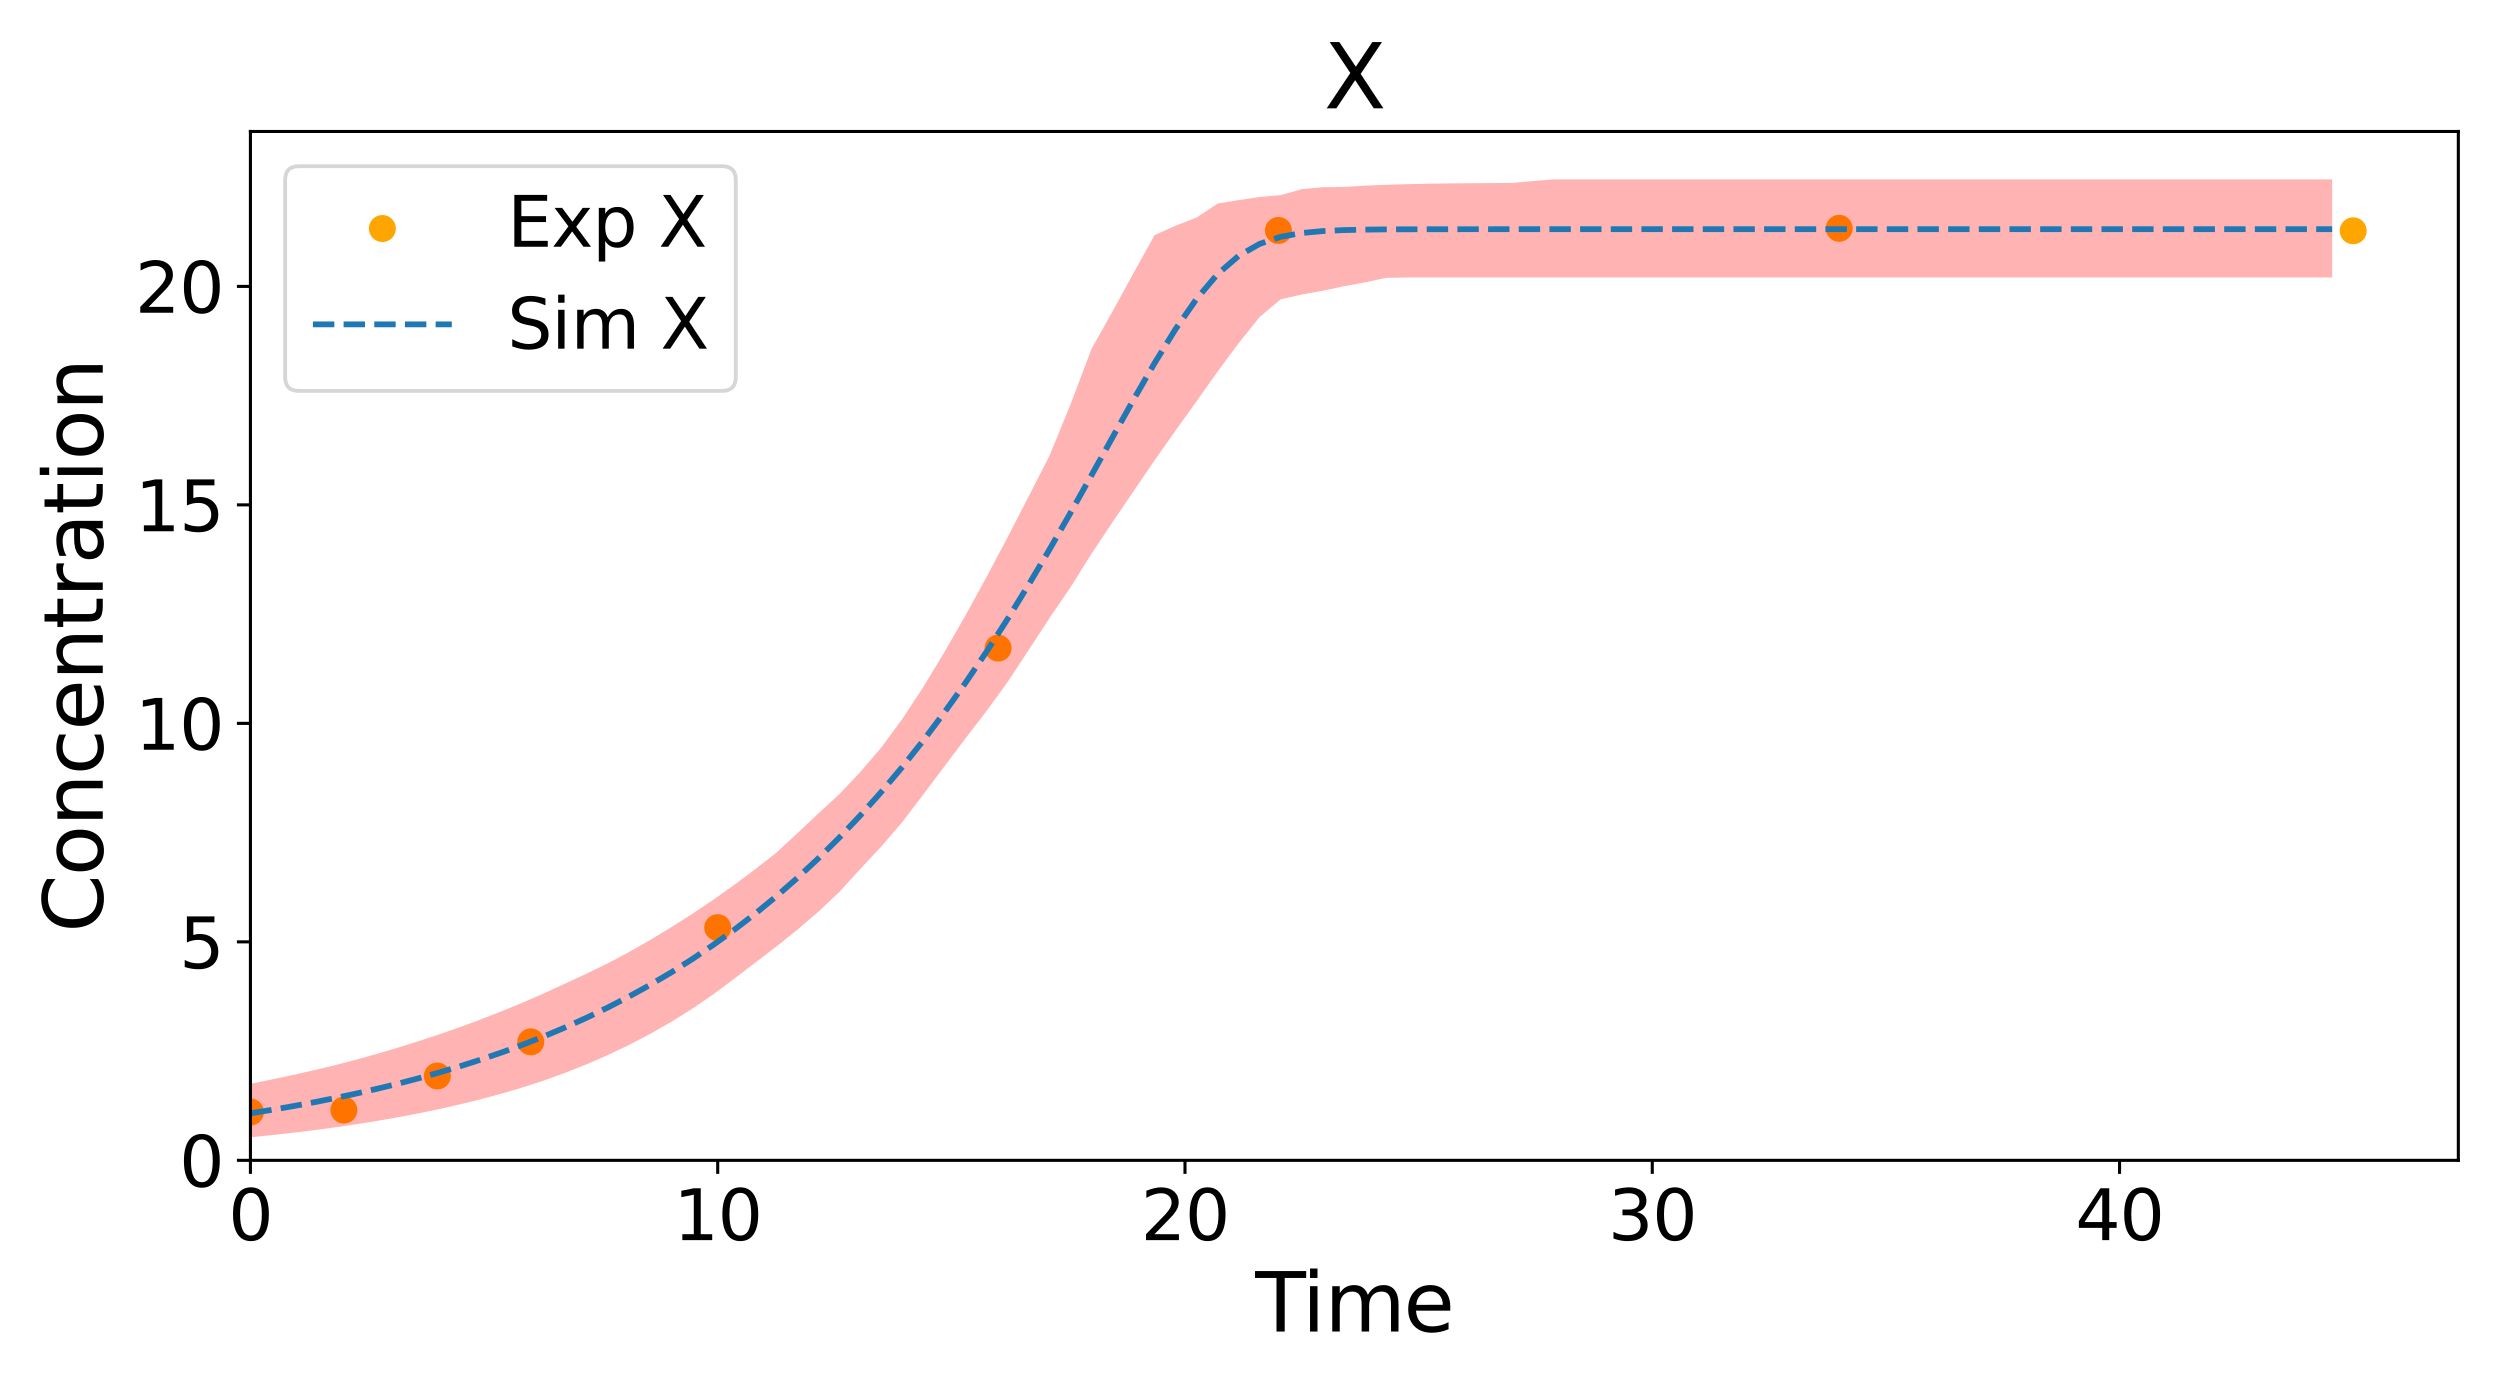 <?xml version="1.0" encoding="utf-8" standalone="no"?>
<!DOCTYPE svg PUBLIC "-//W3C//DTD SVG 1.1//EN"
  "http://www.w3.org/Graphics/SVG/1.1/DTD/svg11.dtd">
<svg xmlns:xlink="http://www.w3.org/1999/xlink" width="648pt" height="360pt" viewBox="0 0 648 360" xmlns="http://www.w3.org/2000/svg" version="1.1">
 <defs>
  <style type="text/css">*{stroke-linejoin: round; stroke-linecap: butt}</style>
 </defs>
 <g id="figure_1">
  <g id="patch_1">
   <path d="M 0 360 
L 648 360 
L 648 0 
L 0 0 
z
" style="fill: #ffffff"/>
  </g>
  <g id="axes_1">
   <g id="patch_2">
    <path d="M 64.91 300.76 
L 637.2 300.76 
L 637.2 34.08 
L 64.91 34.08 
z
" style="fill: #ffffff"/>
   </g>
   <g id="PathCollection_1">
    <defs>
     <path id="m15a6f00eaa" d="M 0 3 
C 0.796 3 1.559 2.684 2.121 2.121 
C 2.684 1.559 3 0.796 3 0 
C 3 -0.796 2.684 -1.559 2.121 -2.121 
C 1.559 -2.684 0.796 -3 0 -3 
C -0.796 -3 -1.559 -2.684 -2.121 -2.121 
C -2.684 -1.559 -3 -0.796 -3 0 
C -3 0.796 -2.684 1.559 -2.121 2.121 
C -1.559 2.684 -0.796 3 0 3 
z
" style="stroke: #ffa500"/>
    </defs>
    <g clip-path="url(#p1b771537bd)">
     <use xlink:href="#m15a6f00eaa" x="64.91" y="288.233" style="fill: #ffa500; stroke: #ffa500"/>
     <use xlink:href="#m15a6f00eaa" x="89.134" y="287.74" style="fill: #ffa500; stroke: #ffa500"/>
     <use xlink:href="#m15a6f00eaa" x="113.358" y="278.895" style="fill: #ffa500; stroke: #ffa500"/>
     <use xlink:href="#m15a6f00eaa" x="137.582" y="270.051" style="fill: #ffa500; stroke: #ffa500"/>
     <use xlink:href="#m15a6f00eaa" x="186.03" y="240.443" style="fill: #ffa500; stroke: #ffa500"/>
     <use xlink:href="#m15a6f00eaa" x="258.701" y="167.985" style="fill: #ffa500; stroke: #ffa500"/>
     <use xlink:href="#m15a6f00eaa" x="331.373" y="59.737" style="fill: #ffa500; stroke: #ffa500"/>
     <use xlink:href="#m15a6f00eaa" x="476.717" y="59.18" style="fill: #ffa500; stroke: #ffa500"/>
     <use xlink:href="#m15a6f00eaa" x="609.948" y="59.817" style="fill: #ffa500; stroke: #ffa500"/>
    </g>
   </g>
   <g id="PolyCollection_1">
    <defs>
     <path id="mb73b0d4533" d="M 64.91 -79.079 
L 64.91 -65.21 
L 70.36 -65.773 
L 75.811 -66.384 
L 81.261 -67.05 
L 86.712 -67.779 
L 92.162 -68.575 
L 97.612 -69.446 
L 103.063 -70.394 
L 108.513 -71.429 
L 113.963 -72.56 
L 119.414 -73.797 
L 124.864 -75.149 
L 130.315 -76.626 
L 135.765 -78.238 
L 141.215 -80.013 
L 146.666 -81.997 
L 152.116 -84.167 
L 157.566 -86.543 
L 163.017 -89.143 
L 168.467 -91.987 
L 173.918 -95.098 
L 179.368 -98.501 
L 184.818 -102.222 
L 190.269 -106.29 
L 195.719 -110.455 
L 201.17 -114.609 
L 206.62 -118.96 
L 212.07 -123.64 
L 217.521 -128.76 
L 222.971 -134.742 
L 228.421 -140.574 
L 233.872 -146.922 
L 239.322 -154.085 
L 244.773 -161.321 
L 250.223 -168.562 
L 255.673 -175.662 
L 261.124 -183.148 
L 266.574 -191.428 
L 272.024 -199.789 
L 277.475 -207.776 
L 282.925 -216.49 
L 288.376 -224.679 
L 293.826 -232.674 
L 299.276 -240.703 
L 304.727 -248.431 
L 310.177 -256.039 
L 315.628 -263.726 
L 321.078 -271.067 
L 326.528 -277.855 
L 331.979 -282.441 
L 337.429 -283.668 
L 342.879 -284.638 
L 348.33 -285.805 
L 353.78 -286.793 
L 359.231 -287.979 
L 364.681 -288.075 
L 370.131 -288.078 
L 375.582 -288.08 
L 381.032 -288.081 
L 386.482 -288.081 
L 391.933 -288.082 
L 397.383 -288.082 
L 402.834 -288.082 
L 408.284 -288.082 
L 413.734 -288.082 
L 419.185 -288.082 
L 424.635 -288.082 
L 430.086 -288.082 
L 435.536 -288.082 
L 440.986 -288.082 
L 446.437 -288.082 
L 451.887 -288.082 
L 457.337 -288.082 
L 462.788 -288.082 
L 468.238 -288.082 
L 473.689 -288.082 
L 479.139 -288.082 
L 484.589 -288.082 
L 490.04 -288.082 
L 495.49 -288.082 
L 500.94 -288.082 
L 506.391 -288.082 
L 511.841 -288.082 
L 517.292 -288.082 
L 522.742 -288.082 
L 528.192 -288.082 
L 533.643 -288.082 
L 539.093 -288.082 
L 544.544 -288.082 
L 549.994 -288.082 
L 555.444 -288.082 
L 560.895 -288.082 
L 566.345 -288.082 
L 571.795 -288.082 
L 577.246 -288.082 
L 582.696 -288.082 
L 588.147 -288.082 
L 593.597 -288.082 
L 599.047 -288.082 
L 604.498 -288.082 
L 604.498 -313.505 
L 604.498 -313.505 
L 599.047 -313.505 
L 593.597 -313.505 
L 588.147 -313.505 
L 582.696 -313.505 
L 577.246 -313.505 
L 571.795 -313.505 
L 566.345 -313.505 
L 560.895 -313.505 
L 555.444 -313.505 
L 549.994 -313.505 
L 544.544 -313.505 
L 539.093 -313.505 
L 533.643 -313.505 
L 528.192 -313.505 
L 522.742 -313.505 
L 517.292 -313.505 
L 511.841 -313.505 
L 506.391 -313.505 
L 500.94 -313.505 
L 495.49 -313.505 
L 490.04 -313.505 
L 484.589 -313.505 
L 479.139 -313.505 
L 473.689 -313.505 
L 468.238 -313.505 
L 462.788 -313.505 
L 457.337 -313.505 
L 451.887 -313.505 
L 446.437 -313.505 
L 440.986 -313.505 
L 435.536 -313.505 
L 430.086 -313.505 
L 424.635 -313.505 
L 419.185 -313.505 
L 413.734 -313.505 
L 408.284 -313.505 
L 402.834 -313.505 
L 397.383 -313.084 
L 391.933 -312.582 
L 386.482 -312.554 
L 381.032 -312.514 
L 375.582 -312.457 
L 370.131 -312.376 
L 364.681 -312.261 
L 359.231 -312.099 
L 353.78 -311.869 
L 348.33 -311.545 
L 342.879 -311.473 
L 337.429 -310.972 
L 331.979 -309.426 
L 326.528 -308.939 
L 321.078 -308.138 
L 315.628 -307.247 
L 310.177 -303.629 
L 304.727 -301.499 
L 299.276 -299.082 
L 293.826 -289.256 
L 288.376 -279.303 
L 282.925 -269.565 
L 277.475 -255.159 
L 272.024 -241.867 
L 266.574 -231.215 
L 261.124 -220.662 
L 255.673 -210.361 
L 250.223 -200.438 
L 244.773 -190.942 
L 239.322 -181.935 
L 233.872 -173.631 
L 228.421 -166.241 
L 222.971 -159.873 
L 217.521 -154.12 
L 212.07 -149.091 
L 206.62 -143.977 
L 201.17 -138.945 
L 195.719 -134.666 
L 190.269 -130.602 
L 184.818 -126.744 
L 179.368 -123.085 
L 173.918 -119.615 
L 168.467 -116.325 
L 163.017 -113.208 
L 157.566 -110.327 
L 152.116 -107.672 
L 146.666 -105.143 
L 141.215 -102.628 
L 135.765 -100.246 
L 130.315 -97.992 
L 124.864 -95.858 
L 119.414 -93.842 
L 113.963 -91.935 
L 108.513 -90.131 
L 103.063 -88.424 
L 97.612 -86.811 
L 92.162 -85.286 
L 86.712 -83.87 
L 81.261 -82.572 
L 75.811 -81.342 
L 70.36 -80.179 
L 64.91 -79.079 
z
"/>
    </defs>
    <g clip-path="url(#p1b771537bd)">
     <use xlink:href="#mb73b0d4533" x="0" y="360" style="fill: #ff0000; fill-opacity: 0.3"/>
    </g>
   </g>
   <g id="matplotlib.axis_1">
    <g id="xtick_1">
     <g id="line2d_1">
      <defs>
       <path id="mc00c26a6cc" d="M 0 0 
L 0 3.5 
" style="stroke: #000000; stroke-width: 0.8"/>
      </defs>
      <g>
       <use xlink:href="#mc00c26a6cc" x="64.91" y="300.76" style="stroke: #000000; stroke-width: 0.8"/>
      </g>
     </g>
     <g id="text_1">
      <!-- 0 -->
      <g transform="translate(59.184 321.437) scale(0.18 -0.18)">
       <defs>
        <path id="DejaVuSans-30" d="M 2034 4250 
Q 1547 4250 1301 3770 
Q 1056 3291 1056 2328 
Q 1056 1369 1301 889 
Q 1547 409 2034 409 
Q 2525 409 2770 889 
Q 3016 1369 3016 2328 
Q 3016 3291 2770 3770 
Q 2525 4250 2034 4250 
z
M 2034 4750 
Q 2819 4750 3233 4129 
Q 3647 3509 3647 2328 
Q 3647 1150 3233 529 
Q 2819 -91 2034 -91 
Q 1250 -91 836 529 
Q 422 1150 422 2328 
Q 422 3509 836 4129 
Q 1250 4750 2034 4750 
z
" transform="scale(0.016)"/>
       </defs>
       <use xlink:href="#DejaVuSans-30"/>
      </g>
     </g>
    </g>
    <g id="xtick_2">
     <g id="line2d_2">
      <g>
       <use xlink:href="#mc00c26a6cc" x="186.03" y="300.76" style="stroke: #000000; stroke-width: 0.8"/>
      </g>
     </g>
     <g id="text_2">
      <!-- 10 -->
      <g transform="translate(174.577 321.437) scale(0.18 -0.18)">
       <defs>
        <path id="DejaVuSans-31" d="M 794 531 
L 1825 531 
L 1825 4091 
L 703 3866 
L 703 4441 
L 1819 4666 
L 2450 4666 
L 2450 531 
L 3481 531 
L 3481 0 
L 794 0 
L 794 531 
z
" transform="scale(0.016)"/>
       </defs>
       <use xlink:href="#DejaVuSans-31"/>
       <use xlink:href="#DejaVuSans-30" x="63.623"/>
      </g>
     </g>
    </g>
    <g id="xtick_3">
     <g id="line2d_3">
      <g>
       <use xlink:href="#mc00c26a6cc" x="307.149" y="300.76" style="stroke: #000000; stroke-width: 0.8"/>
      </g>
     </g>
     <g id="text_3">
      <!-- 20 -->
      <g transform="translate(295.697 321.437) scale(0.18 -0.18)">
       <defs>
        <path id="DejaVuSans-32" d="M 1228 531 
L 3431 531 
L 3431 0 
L 469 0 
L 469 531 
Q 828 903 1448 1529 
Q 2069 2156 2228 2338 
Q 2531 2678 2651 2914 
Q 2772 3150 2772 3378 
Q 2772 3750 2511 3984 
Q 2250 4219 1831 4219 
Q 1534 4219 1204 4116 
Q 875 4013 500 3803 
L 500 4441 
Q 881 4594 1212 4672 
Q 1544 4750 1819 4750 
Q 2544 4750 2975 4387 
Q 3406 4025 3406 3419 
Q 3406 3131 3298 2873 
Q 3191 2616 2906 2266 
Q 2828 2175 2409 1742 
Q 1991 1309 1228 531 
z
" transform="scale(0.016)"/>
       </defs>
       <use xlink:href="#DejaVuSans-32"/>
       <use xlink:href="#DejaVuSans-30" x="63.623"/>
      </g>
     </g>
    </g>
    <g id="xtick_4">
     <g id="line2d_4">
      <g>
       <use xlink:href="#mc00c26a6cc" x="428.269" y="300.76" style="stroke: #000000; stroke-width: 0.8"/>
      </g>
     </g>
     <g id="text_4">
      <!-- 30 -->
      <g transform="translate(416.816 321.437) scale(0.18 -0.18)">
       <defs>
        <path id="DejaVuSans-33" d="M 2597 2516 
Q 3050 2419 3304 2112 
Q 3559 1806 3559 1356 
Q 3559 666 3084 287 
Q 2609 -91 1734 -91 
Q 1441 -91 1130 -33 
Q 819 25 488 141 
L 488 750 
Q 750 597 1062 519 
Q 1375 441 1716 441 
Q 2309 441 2620 675 
Q 2931 909 2931 1356 
Q 2931 1769 2642 2001 
Q 2353 2234 1838 2234 
L 1294 2234 
L 1294 2753 
L 1863 2753 
Q 2328 2753 2575 2939 
Q 2822 3125 2822 3475 
Q 2822 3834 2567 4026 
Q 2313 4219 1838 4219 
Q 1578 4219 1281 4162 
Q 984 4106 628 3988 
L 628 4550 
Q 988 4650 1302 4700 
Q 1616 4750 1894 4750 
Q 2613 4750 3031 4423 
Q 3450 4097 3450 3541 
Q 3450 3153 3228 2886 
Q 3006 2619 2597 2516 
z
" transform="scale(0.016)"/>
       </defs>
       <use xlink:href="#DejaVuSans-33"/>
       <use xlink:href="#DejaVuSans-30" x="63.623"/>
      </g>
     </g>
    </g>
    <g id="xtick_5">
     <g id="line2d_5">
      <g>
       <use xlink:href="#mc00c26a6cc" x="549.388" y="300.76" style="stroke: #000000; stroke-width: 0.8"/>
      </g>
     </g>
     <g id="text_5">
      <!-- 40 -->
      <g transform="translate(537.936 321.437) scale(0.18 -0.18)">
       <defs>
        <path id="DejaVuSans-34" d="M 2419 4116 
L 825 1625 
L 2419 1625 
L 2419 4116 
z
M 2253 4666 
L 3047 4666 
L 3047 1625 
L 3713 1625 
L 3713 1100 
L 3047 1100 
L 3047 0 
L 2419 0 
L 2419 1100 
L 313 1100 
L 313 1709 
L 2253 4666 
z
" transform="scale(0.016)"/>
       </defs>
       <use xlink:href="#DejaVuSans-34"/>
       <use xlink:href="#DejaVuSans-30" x="63.623"/>
      </g>
     </g>
    </g>
    <g id="text_6">
     <!-- Time -->
     <g transform="translate(325.364 345.137) scale(0.21 -0.21)">
      <defs>
       <path id="DejaVuSans-54" d="M -19 4666 
L 3928 4666 
L 3928 4134 
L 2272 4134 
L 2272 0 
L 1638 0 
L 1638 4134 
L -19 4134 
L -19 4666 
z
" transform="scale(0.016)"/>
       <path id="DejaVuSans-69" d="M 603 3500 
L 1178 3500 
L 1178 0 
L 603 0 
L 603 3500 
z
M 603 4863 
L 1178 4863 
L 1178 4134 
L 603 4134 
L 603 4863 
z
" transform="scale(0.016)"/>
       <path id="DejaVuSans-6d" d="M 3328 2828 
Q 3544 3216 3844 3400 
Q 4144 3584 4550 3584 
Q 5097 3584 5394 3201 
Q 5691 2819 5691 2113 
L 5691 0 
L 5113 0 
L 5113 2094 
Q 5113 2597 4934 2840 
Q 4756 3084 4391 3084 
Q 3944 3084 3684 2787 
Q 3425 2491 3425 1978 
L 3425 0 
L 2847 0 
L 2847 2094 
Q 2847 2600 2669 2842 
Q 2491 3084 2119 3084 
Q 1678 3084 1418 2786 
Q 1159 2488 1159 1978 
L 1159 0 
L 581 0 
L 581 3500 
L 1159 3500 
L 1159 2956 
Q 1356 3278 1631 3431 
Q 1906 3584 2284 3584 
Q 2666 3584 2933 3390 
Q 3200 3197 3328 2828 
z
" transform="scale(0.016)"/>
       <path id="DejaVuSans-65" d="M 3597 1894 
L 3597 1613 
L 953 1613 
Q 991 1019 1311 708 
Q 1631 397 2203 397 
Q 2534 397 2845 478 
Q 3156 559 3463 722 
L 3463 178 
Q 3153 47 2828 -22 
Q 2503 -91 2169 -91 
Q 1331 -91 842 396 
Q 353 884 353 1716 
Q 353 2575 817 3079 
Q 1281 3584 2069 3584 
Q 2775 3584 3186 3129 
Q 3597 2675 3597 1894 
z
M 3022 2063 
Q 3016 2534 2758 2815 
Q 2500 3097 2075 3097 
Q 1594 3097 1305 2825 
Q 1016 2553 972 2059 
L 3022 2063 
z
" transform="scale(0.016)"/>
      </defs>
      <use xlink:href="#DejaVuSans-54"/>
      <use xlink:href="#DejaVuSans-69" x="57.959"/>
      <use xlink:href="#DejaVuSans-6d" x="85.742"/>
      <use xlink:href="#DejaVuSans-65" x="183.154"/>
     </g>
    </g>
   </g>
   <g id="matplotlib.axis_2">
    <g id="ytick_1">
     <g id="line2d_6">
      <defs>
       <path id="m21cc83c727" d="M 0 0 
L -3.5 0 
" style="stroke: #000000; stroke-width: 0.8"/>
      </defs>
      <g>
       <use xlink:href="#m21cc83c727" x="64.91" y="300.76" style="stroke: #000000; stroke-width: 0.8"/>
      </g>
     </g>
     <g id="text_7">
      <!-- 0 -->
      <g transform="translate(46.458 307.599) scale(0.18 -0.18)">
       <use xlink:href="#DejaVuSans-30"/>
      </g>
     </g>
    </g>
    <g id="ytick_2">
     <g id="line2d_7">
      <g>
       <use xlink:href="#m21cc83c727" x="64.91" y="244.127" style="stroke: #000000; stroke-width: 0.8"/>
      </g>
     </g>
     <g id="text_8">
      <!-- 5 -->
      <g transform="translate(46.458 250.966) scale(0.18 -0.18)">
       <defs>
        <path id="DejaVuSans-35" d="M 691 4666 
L 3169 4666 
L 3169 4134 
L 1269 4134 
L 1269 2991 
Q 1406 3038 1543 3061 
Q 1681 3084 1819 3084 
Q 2600 3084 3056 2656 
Q 3513 2228 3513 1497 
Q 3513 744 3044 326 
Q 2575 -91 1722 -91 
Q 1428 -91 1123 -41 
Q 819 9 494 109 
L 494 744 
Q 775 591 1075 516 
Q 1375 441 1709 441 
Q 2250 441 2565 725 
Q 2881 1009 2881 1497 
Q 2881 1984 2565 2268 
Q 2250 2553 1709 2553 
Q 1456 2553 1204 2497 
Q 953 2441 691 2322 
L 691 4666 
z
" transform="scale(0.016)"/>
       </defs>
       <use xlink:href="#DejaVuSans-35"/>
      </g>
     </g>
    </g>
    <g id="ytick_3">
     <g id="line2d_8">
      <g>
       <use xlink:href="#m21cc83c727" x="64.91" y="187.495" style="stroke: #000000; stroke-width: 0.8"/>
      </g>
     </g>
     <g id="text_9">
      <!-- 10 -->
      <g transform="translate(35.005 194.334) scale(0.18 -0.18)">
       <use xlink:href="#DejaVuSans-31"/>
       <use xlink:href="#DejaVuSans-30" x="63.623"/>
      </g>
     </g>
    </g>
    <g id="ytick_4">
     <g id="line2d_9">
      <g>
       <use xlink:href="#m21cc83c727" x="64.91" y="130.862" style="stroke: #000000; stroke-width: 0.8"/>
      </g>
     </g>
     <g id="text_10">
      <!-- 15 -->
      <g transform="translate(35.005 137.701) scale(0.18 -0.18)">
       <use xlink:href="#DejaVuSans-31"/>
       <use xlink:href="#DejaVuSans-35" x="63.623"/>
      </g>
     </g>
    </g>
    <g id="ytick_5">
     <g id="line2d_10">
      <g>
       <use xlink:href="#m21cc83c727" x="64.91" y="74.23" style="stroke: #000000; stroke-width: 0.8"/>
      </g>
     </g>
     <g id="text_11">
      <!-- 20 -->
      <g transform="translate(35.005 81.069) scale(0.18 -0.18)">
       <use xlink:href="#DejaVuSans-32"/>
       <use xlink:href="#DejaVuSans-30" x="63.623"/>
      </g>
     </g>
    </g>
    <g id="text_12">
     <!-- Concentration -->
     <g transform="translate(26.638 241.699) rotate(-90) scale(0.21 -0.21)">
      <defs>
       <path id="DejaVuSans-43" d="M 4122 4306 
L 4122 3641 
Q 3803 3938 3442 4084 
Q 3081 4231 2675 4231 
Q 1875 4231 1450 3742 
Q 1025 3253 1025 2328 
Q 1025 1406 1450 917 
Q 1875 428 2675 428 
Q 3081 428 3442 575 
Q 3803 722 4122 1019 
L 4122 359 
Q 3791 134 3420 21 
Q 3050 -91 2638 -91 
Q 1578 -91 968 557 
Q 359 1206 359 2328 
Q 359 3453 968 4101 
Q 1578 4750 2638 4750 
Q 3056 4750 3426 4639 
Q 3797 4528 4122 4306 
z
" transform="scale(0.016)"/>
       <path id="DejaVuSans-6f" d="M 1959 3097 
Q 1497 3097 1228 2736 
Q 959 2375 959 1747 
Q 959 1119 1226 758 
Q 1494 397 1959 397 
Q 2419 397 2687 759 
Q 2956 1122 2956 1747 
Q 2956 2369 2687 2733 
Q 2419 3097 1959 3097 
z
M 1959 3584 
Q 2709 3584 3137 3096 
Q 3566 2609 3566 1747 
Q 3566 888 3137 398 
Q 2709 -91 1959 -91 
Q 1206 -91 779 398 
Q 353 888 353 1747 
Q 353 2609 779 3096 
Q 1206 3584 1959 3584 
z
" transform="scale(0.016)"/>
       <path id="DejaVuSans-6e" d="M 3513 2113 
L 3513 0 
L 2938 0 
L 2938 2094 
Q 2938 2591 2744 2837 
Q 2550 3084 2163 3084 
Q 1697 3084 1428 2787 
Q 1159 2491 1159 1978 
L 1159 0 
L 581 0 
L 581 3500 
L 1159 3500 
L 1159 2956 
Q 1366 3272 1645 3428 
Q 1925 3584 2291 3584 
Q 2894 3584 3203 3211 
Q 3513 2838 3513 2113 
z
" transform="scale(0.016)"/>
       <path id="DejaVuSans-63" d="M 3122 3366 
L 3122 2828 
Q 2878 2963 2633 3030 
Q 2388 3097 2138 3097 
Q 1578 3097 1268 2742 
Q 959 2388 959 1747 
Q 959 1106 1268 751 
Q 1578 397 2138 397 
Q 2388 397 2633 464 
Q 2878 531 3122 666 
L 3122 134 
Q 2881 22 2623 -34 
Q 2366 -91 2075 -91 
Q 1284 -91 818 406 
Q 353 903 353 1747 
Q 353 2603 823 3093 
Q 1294 3584 2113 3584 
Q 2378 3584 2631 3529 
Q 2884 3475 3122 3366 
z
" transform="scale(0.016)"/>
       <path id="DejaVuSans-74" d="M 1172 4494 
L 1172 3500 
L 2356 3500 
L 2356 3053 
L 1172 3053 
L 1172 1153 
Q 1172 725 1289 603 
Q 1406 481 1766 481 
L 2356 481 
L 2356 0 
L 1766 0 
Q 1100 0 847 248 
Q 594 497 594 1153 
L 594 3053 
L 172 3053 
L 172 3500 
L 594 3500 
L 594 4494 
L 1172 4494 
z
" transform="scale(0.016)"/>
       <path id="DejaVuSans-72" d="M 2631 2963 
Q 2534 3019 2420 3045 
Q 2306 3072 2169 3072 
Q 1681 3072 1420 2755 
Q 1159 2438 1159 1844 
L 1159 0 
L 581 0 
L 581 3500 
L 1159 3500 
L 1159 2956 
Q 1341 3275 1631 3429 
Q 1922 3584 2338 3584 
Q 2397 3584 2469 3576 
Q 2541 3569 2628 3553 
L 2631 2963 
z
" transform="scale(0.016)"/>
       <path id="DejaVuSans-61" d="M 2194 1759 
Q 1497 1759 1228 1600 
Q 959 1441 959 1056 
Q 959 750 1161 570 
Q 1363 391 1709 391 
Q 2188 391 2477 730 
Q 2766 1069 2766 1631 
L 2766 1759 
L 2194 1759 
z
M 3341 1997 
L 3341 0 
L 2766 0 
L 2766 531 
Q 2569 213 2275 61 
Q 1981 -91 1556 -91 
Q 1019 -91 701 211 
Q 384 513 384 1019 
Q 384 1609 779 1909 
Q 1175 2209 1959 2209 
L 2766 2209 
L 2766 2266 
Q 2766 2663 2505 2880 
Q 2244 3097 1772 3097 
Q 1472 3097 1187 3025 
Q 903 2953 641 2809 
L 641 3341 
Q 956 3463 1253 3523 
Q 1550 3584 1831 3584 
Q 2591 3584 2966 3190 
Q 3341 2797 3341 1997 
z
" transform="scale(0.016)"/>
      </defs>
      <use xlink:href="#DejaVuSans-43"/>
      <use xlink:href="#DejaVuSans-6f" x="69.824"/>
      <use xlink:href="#DejaVuSans-6e" x="131.006"/>
      <use xlink:href="#DejaVuSans-63" x="194.385"/>
      <use xlink:href="#DejaVuSans-65" x="249.365"/>
      <use xlink:href="#DejaVuSans-6e" x="310.889"/>
      <use xlink:href="#DejaVuSans-74" x="374.268"/>
      <use xlink:href="#DejaVuSans-72" x="413.477"/>
      <use xlink:href="#DejaVuSans-61" x="454.59"/>
      <use xlink:href="#DejaVuSans-74" x="515.869"/>
      <use xlink:href="#DejaVuSans-69" x="555.078"/>
      <use xlink:href="#DejaVuSans-6f" x="582.861"/>
      <use xlink:href="#DejaVuSans-6e" x="644.043"/>
     </g>
    </g>
   </g>
   <g id="line2d_11">
    <path d="M 64.91 288.567 
L 70.36 287.687 
L 75.811 286.743 
L 81.261 285.732 
L 86.712 284.649 
L 92.162 283.489 
L 97.612 282.247 
L 103.063 280.915 
L 108.513 279.488 
L 113.963 277.959 
L 119.414 276.322 
L 124.864 274.569 
L 130.315 272.692 
L 135.765 270.682 
L 141.215 268.531 
L 146.666 266.229 
L 152.116 263.765 
L 157.566 261.13 
L 163.017 258.312 
L 168.467 255.299 
L 173.918 252.078 
L 179.368 248.636 
L 184.818 244.96 
L 190.269 241.035 
L 195.719 236.846 
L 201.17 232.377 
L 206.62 227.612 
L 212.07 222.535 
L 217.521 217.132 
L 222.971 211.387 
L 228.421 205.281 
L 233.872 198.8 
L 239.322 191.932 
L 244.773 184.676 
L 250.223 177.024 
L 255.673 168.97 
L 261.124 160.507 
L 266.574 151.645 
L 272.024 142.43 
L 277.475 132.914 
L 282.925 123.17 
L 288.376 113.329 
L 293.826 103.549 
L 299.276 94.104 
L 304.727 85.26 
L 310.177 77.434 
L 315.628 71.012 
L 321.078 66.293 
L 326.528 63.197 
L 331.979 61.377 
L 337.429 60.394 
L 342.879 59.89 
L 348.33 59.641 
L 353.78 59.519 
L 359.231 59.46 
L 364.681 59.432 
L 370.131 59.418 
L 375.582 59.411 
L 381.032 59.408 
L 386.482 59.407 
L 391.933 59.406 
L 397.383 59.406 
L 402.834 59.405 
L 408.284 59.405 
L 413.734 59.405 
L 419.185 59.405 
L 424.635 59.405 
L 430.086 59.405 
L 435.536 59.405 
L 440.986 59.405 
L 446.437 59.405 
L 451.887 59.405 
L 457.337 59.405 
L 462.788 59.405 
L 468.238 59.405 
L 473.689 59.405 
L 479.139 59.405 
L 484.589 59.405 
L 490.04 59.405 
L 495.49 59.405 
L 500.94 59.405 
L 506.391 59.405 
L 511.841 59.405 
L 517.292 59.405 
L 522.742 59.405 
L 528.192 59.405 
L 533.643 59.405 
L 539.093 59.405 
L 544.544 59.405 
L 549.994 59.405 
L 555.444 59.405 
L 560.895 59.405 
L 566.345 59.405 
L 571.795 59.405 
L 577.246 59.405 
L 582.696 59.405 
L 588.147 59.405 
L 593.597 59.405 
L 599.047 59.405 
L 604.498 59.405 
" clip-path="url(#p1b771537bd)" style="fill: none; stroke-dasharray: 5.55,2.4; stroke-dashoffset: 0; stroke: #1f77b4; stroke-width: 1.5"/>
   </g>
   <g id="patch_3">
    <path d="M 64.91 300.76 
L 64.91 34.08 
" style="fill: none; stroke: #000000; stroke-width: 0.8; stroke-linejoin: miter; stroke-linecap: square"/>
   </g>
   <g id="patch_4">
    <path d="M 637.2 300.76 
L 637.2 34.08 
" style="fill: none; stroke: #000000; stroke-width: 0.8; stroke-linejoin: miter; stroke-linecap: square"/>
   </g>
   <g id="patch_5">
    <path d="M 64.91 300.76 
L 637.2 300.76 
" style="fill: none; stroke: #000000; stroke-width: 0.8; stroke-linejoin: miter; stroke-linecap: square"/>
   </g>
   <g id="patch_6">
    <path d="M 64.91 34.08 
L 637.2 34.08 
" style="fill: none; stroke: #000000; stroke-width: 0.8; stroke-linejoin: miter; stroke-linecap: square"/>
   </g>
   <g id="text_13">
    <!-- X -->
    <g transform="translate(343.178 28.08) scale(0.23 -0.23)">
     <defs>
      <path id="DejaVuSans-58" d="M 403 4666 
L 1081 4666 
L 2241 2931 
L 3406 4666 
L 4084 4666 
L 2584 2425 
L 4184 0 
L 3506 0 
L 2194 1984 
L 872 0 
L 191 0 
L 1856 2491 
L 403 4666 
z
" transform="scale(0.016)"/>
     </defs>
     <use xlink:href="#DejaVuSans-58"/>
    </g>
   </g>
   <g id="legend_1">
    <g id="patch_7">
     <path d="M 77.51 101.321 
L 187.122 101.321 
Q 190.722 101.321 190.722 97.721 
L 190.722 46.68 
Q 190.722 43.08 187.122 43.08 
L 77.51 43.08 
Q 73.91 43.08 73.91 46.68 
L 73.91 97.721 
Q 73.91 101.321 77.51 101.321 
z
" style="fill: #ffffff; opacity: 0.8; stroke: #cccccc; stroke-linejoin: miter"/>
    </g>
    <g id="PathCollection_2">
     <g>
      <use xlink:href="#m15a6f00eaa" x="99.11" y="59.232" style="fill: #ffa500; stroke: #ffa500"/>
     </g>
    </g>
    <g id="text_14">
     <!-- Exp X -->
     <g transform="translate(131.51 63.957) scale(0.18 -0.18)">
      <defs>
       <path id="DejaVuSans-45" d="M 628 4666 
L 3578 4666 
L 3578 4134 
L 1259 4134 
L 1259 2753 
L 3481 2753 
L 3481 2222 
L 1259 2222 
L 1259 531 
L 3634 531 
L 3634 0 
L 628 0 
L 628 4666 
z
" transform="scale(0.016)"/>
       <path id="DejaVuSans-78" d="M 3513 3500 
L 2247 1797 
L 3578 0 
L 2900 0 
L 1881 1375 
L 863 0 
L 184 0 
L 1544 1831 
L 300 3500 
L 978 3500 
L 1906 2253 
L 2834 3500 
L 3513 3500 
z
" transform="scale(0.016)"/>
       <path id="DejaVuSans-70" d="M 1159 525 
L 1159 -1331 
L 581 -1331 
L 581 3500 
L 1159 3500 
L 1159 2969 
Q 1341 3281 1617 3432 
Q 1894 3584 2278 3584 
Q 2916 3584 3314 3078 
Q 3713 2572 3713 1747 
Q 3713 922 3314 415 
Q 2916 -91 2278 -91 
Q 1894 -91 1617 61 
Q 1341 213 1159 525 
z
M 3116 1747 
Q 3116 2381 2855 2742 
Q 2594 3103 2138 3103 
Q 1681 3103 1420 2742 
Q 1159 2381 1159 1747 
Q 1159 1113 1420 752 
Q 1681 391 2138 391 
Q 2594 391 2855 752 
Q 3116 1113 3116 1747 
z
" transform="scale(0.016)"/>
       <path id="DejaVuSans-20" transform="scale(0.016)"/>
      </defs>
      <use xlink:href="#DejaVuSans-45"/>
      <use xlink:href="#DejaVuSans-78" x="63.184"/>
      <use xlink:href="#DejaVuSans-70" x="122.363"/>
      <use xlink:href="#DejaVuSans-20" x="185.84"/>
      <use xlink:href="#DejaVuSans-58" x="217.627"/>
     </g>
    </g>
    <g id="line2d_12">
     <path d="M 81.11 84.078 
L 99.11 84.078 
L 117.11 84.078 
" style="fill: none; stroke-dasharray: 5.55,2.4; stroke-dashoffset: 0; stroke: #1f77b4; stroke-width: 1.5"/>
    </g>
    <g id="text_15">
     <!-- Sim X -->
     <g transform="translate(131.51 90.378) scale(0.18 -0.18)">
      <defs>
       <path id="DejaVuSans-53" d="M 3425 4513 
L 3425 3897 
Q 3066 4069 2747 4153 
Q 2428 4238 2131 4238 
Q 1616 4238 1336 4038 
Q 1056 3838 1056 3469 
Q 1056 3159 1242 3001 
Q 1428 2844 1947 2747 
L 2328 2669 
Q 3034 2534 3370 2195 
Q 3706 1856 3706 1288 
Q 3706 609 3251 259 
Q 2797 -91 1919 -91 
Q 1588 -91 1214 -16 
Q 841 59 441 206 
L 441 856 
Q 825 641 1194 531 
Q 1563 422 1919 422 
Q 2459 422 2753 634 
Q 3047 847 3047 1241 
Q 3047 1584 2836 1778 
Q 2625 1972 2144 2069 
L 1759 2144 
Q 1053 2284 737 2584 
Q 422 2884 422 3419 
Q 422 4038 858 4394 
Q 1294 4750 2059 4750 
Q 2388 4750 2728 4690 
Q 3069 4631 3425 4513 
z
" transform="scale(0.016)"/>
      </defs>
      <use xlink:href="#DejaVuSans-53"/>
      <use xlink:href="#DejaVuSans-69" x="63.477"/>
      <use xlink:href="#DejaVuSans-6d" x="91.26"/>
      <use xlink:href="#DejaVuSans-20" x="188.672"/>
      <use xlink:href="#DejaVuSans-58" x="220.459"/>
     </g>
    </g>
   </g>
  </g>
 </g>
 <defs>
  <clipPath id="p1b771537bd">
   <rect x="64.91" y="34.08" width="572.29" height="266.68"/>
  </clipPath>
 </defs>
</svg>
